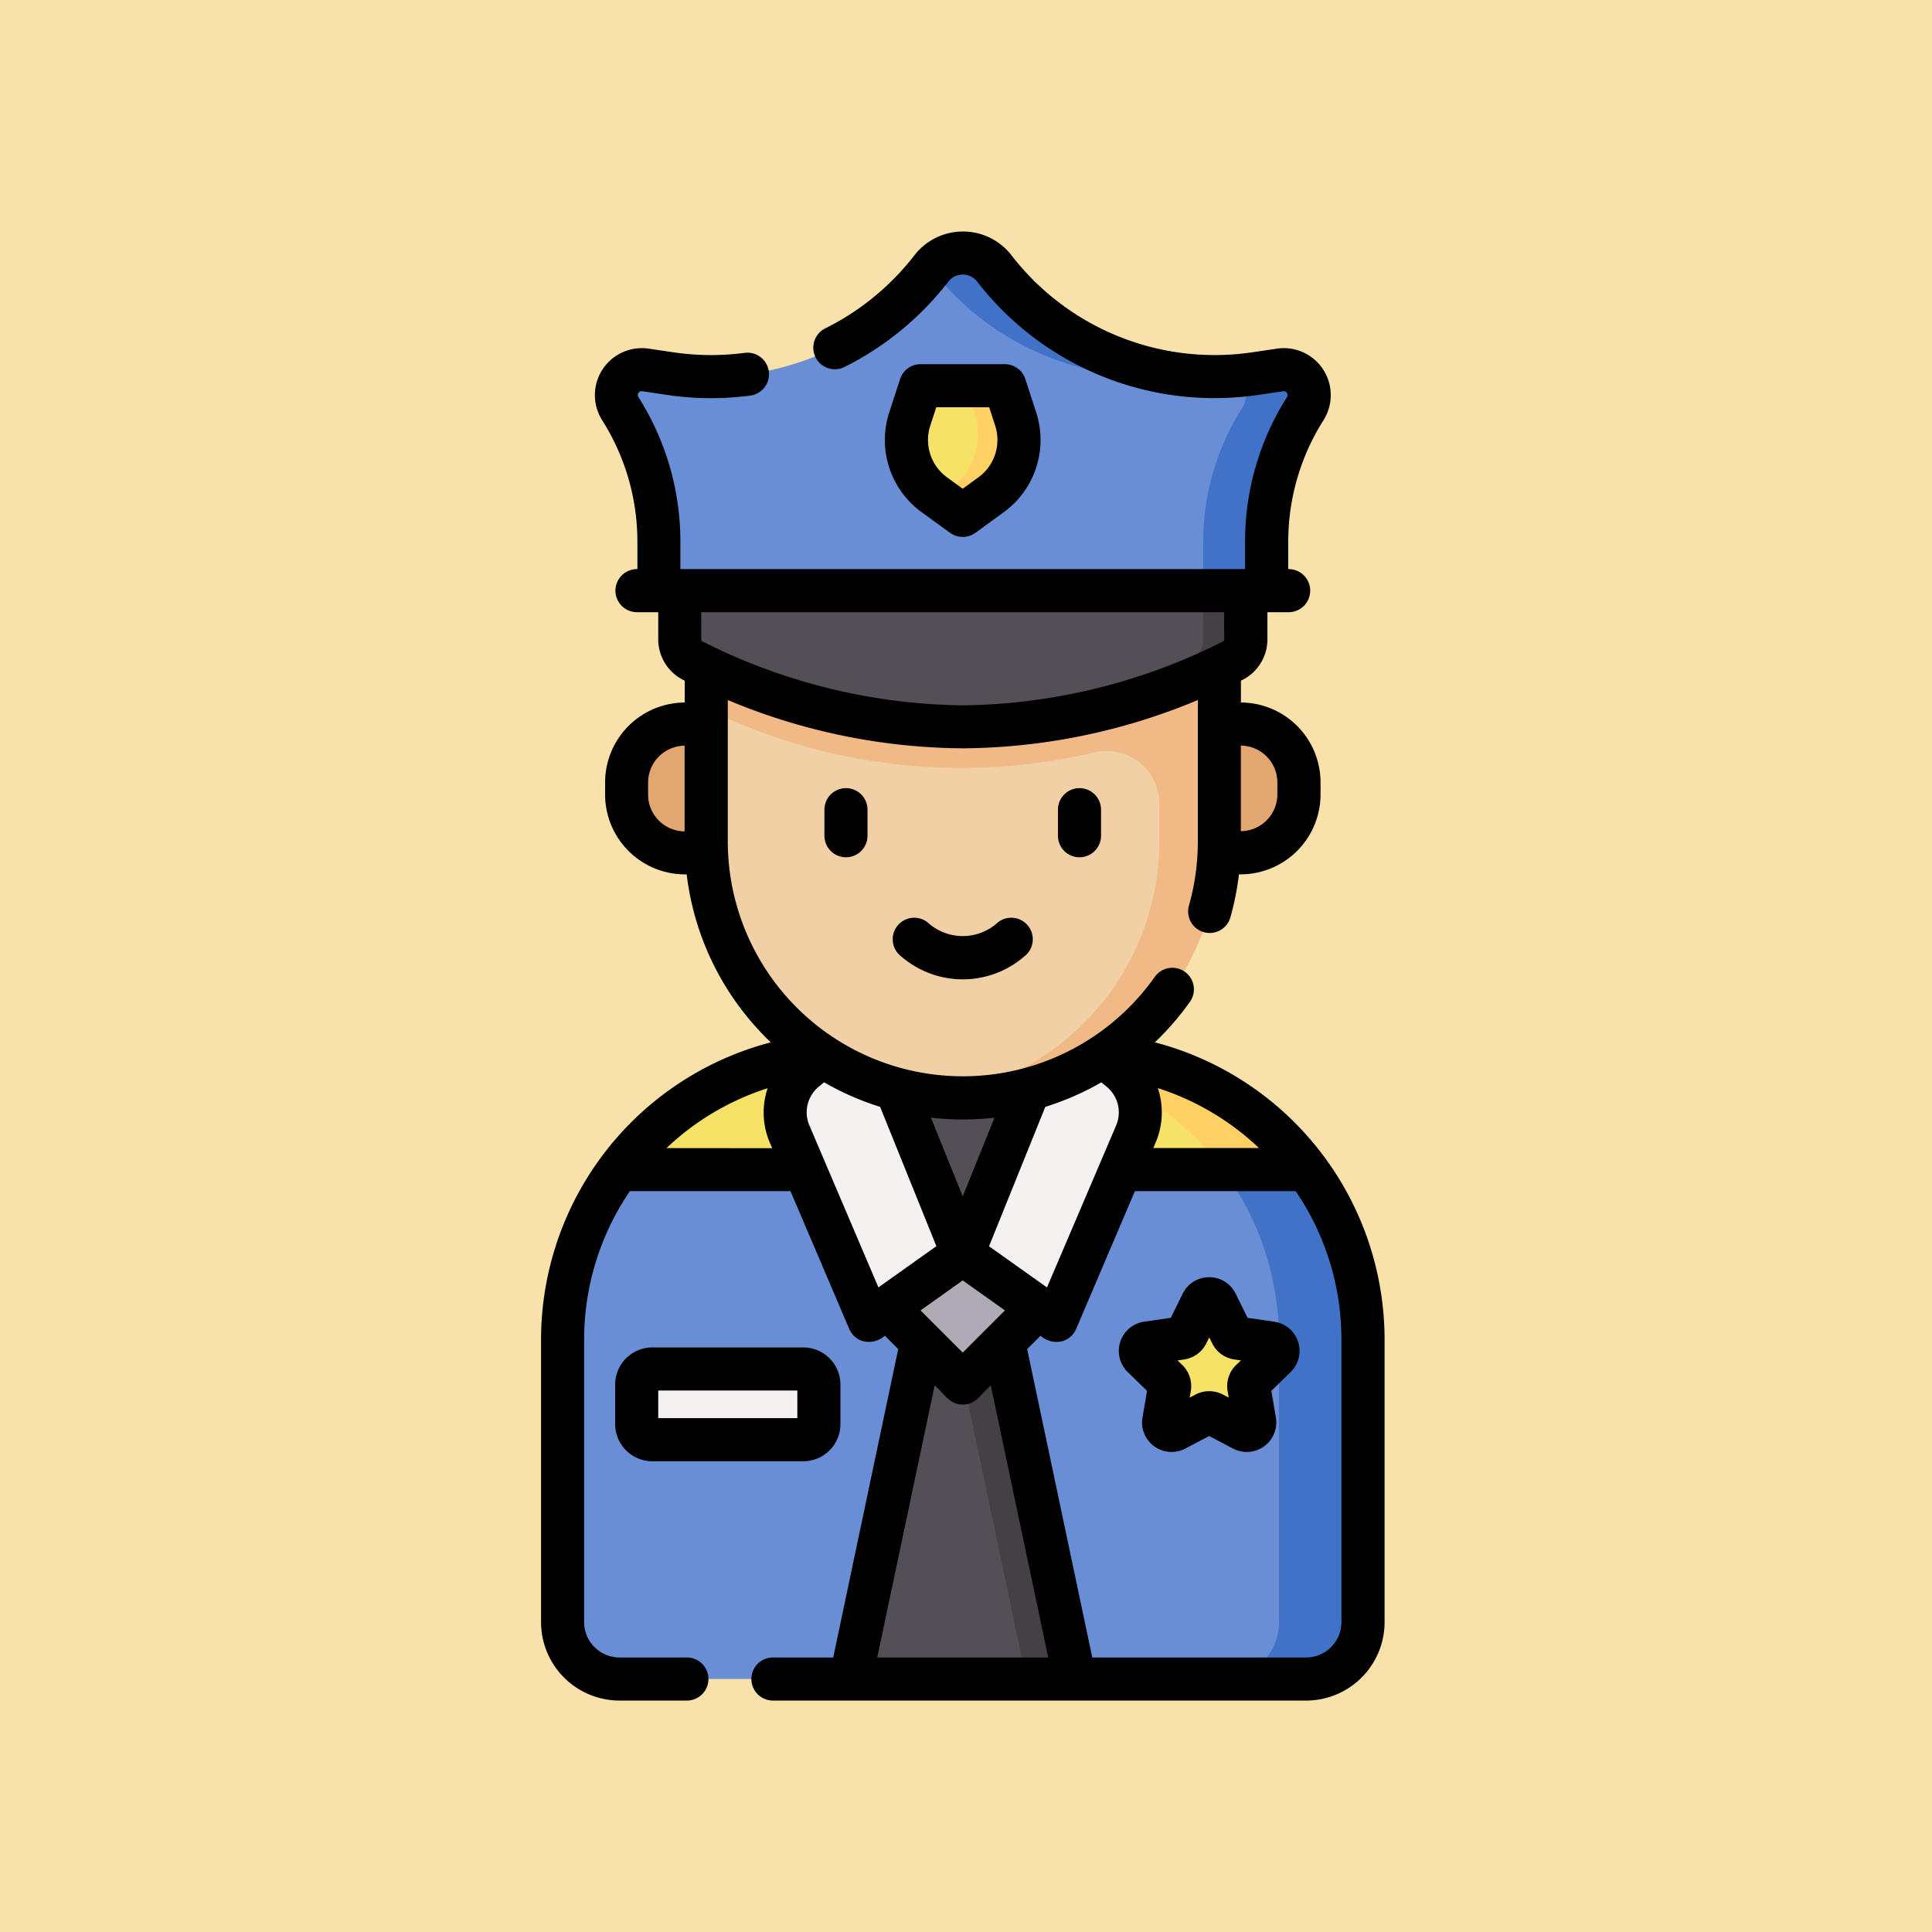 <svg xmlns="http://www.w3.org/2000/svg" width="100" height="100" viewBox="0 0 100 100">
  <g id="Grupo_1063397" data-name="Grupo 1063397" transform="translate(-344 -3518.856)">
    <rect id="Rectángulo_373305" data-name="Rectángulo 373305" width="100" height="100" transform="translate(344 3518.856)" fill="#f9e2a9"/>
    <g id="policia" transform="translate(263.116 3530.837)">
      <path id="Trazado_796043" data-name="Trazado 796043" d="M154.872,318.692H119.328a2.944,2.944,0,0,1-2.944-2.944V301.13a14.789,14.789,0,0,1,14.789-14.789h11.854a14.789,14.789,0,0,1,14.789,14.789v14.618A2.944,2.944,0,0,1,154.872,318.692Z" transform="translate(-6.385 -243.768)" fill="#698ed5"/>
      <path id="Trazado_796044" data-name="Trazado 796044" d="M270.7,286.341H266.35a14.789,14.789,0,0,1,14.789,14.789v14.618a2.944,2.944,0,0,1-2.944,2.944h4.345a2.944,2.944,0,0,0,2.944-2.944V301.13A14.789,14.789,0,0,0,270.7,286.341Z" transform="translate(-134.054 -243.768)" fill="#4073c8"/>
      <path id="Trazado_796045" data-name="Trazado 796045" d="M294.888,286.341h-.12v5.984h12A14.767,14.767,0,0,0,294.888,286.341Z" transform="translate(-158.247 -243.768)" fill="#f6e266"/>
      <path id="Trazado_796046" data-name="Trazado 796046" d="M302.426,292.326h4.345c-.792-.656-3.368-5.694-12-5.984v.614A14.811,14.811,0,0,1,302.426,292.326Z" transform="translate(-158.247 -243.768)" fill="#ffd064"/>
      <path id="Trazado_796047" data-name="Trazado 796047" d="M147.932,292.326v-5.984h-.12a14.767,14.767,0,0,0-11.883,5.984Z" transform="translate(-23.024 -243.768)" fill="#f6e266"/>
      <path id="Trazado_796048" data-name="Trazado 796048" d="M216.705,346.6h11.6l-5.8-27.478Z" transform="translate(-91.79 -271.67)" fill="#544f57"/>
      <path id="Trazado_796049" data-name="Trazado 796049" d="M248.529,319.117l-1.255,5.945,4.545,21.533h2.51Z" transform="translate(-117.814 -271.67)" fill="#454045"/>
      <path id="Trazado_796050" data-name="Trazado 796050" d="M0,0H7.106V7.106H0Z" transform="translate(125.681 54.578) rotate(-45)" fill="#afaab4"/>
      <path id="Trazado_796051" data-name="Trazado 796051" d="M213.5,251.385l7.372-18.262H206.129Z" transform="translate(-82.787 -198.462)" fill="#544f57"/>
      <g id="Grupo_1063392" data-name="Grupo 1063392" transform="translate(121.523 40.748)">
        <path id="Trazado_796052" data-name="Trazado 796052" d="M203.082,286.241l-4.915-12.175-3.242,2.657a2.827,2.827,0,0,0-.809,3.295l4.122,9.667Z" transform="translate(-193.89 -274.066)" fill="#f6f1f1"/>
        <path id="Trazado_796053" data-name="Trazado 796053" d="M255.715,286.241l4.915-12.175,3.242,2.657a2.827,2.827,0,0,1,.809,3.295l-4.122,9.667Z" transform="translate(-246.523 -274.066)" fill="#f6f1f1"/>
      </g>
      <path id="Trazado_796054" data-name="Trazado 796054" d="M179.677,164.879A13.28,13.28,0,0,1,166.4,151.6V141h26.56v10.6a13.28,13.28,0,0,1-13.28,13.28Z" transform="translate(-48.962 -120.032)" fill="#f1d0a5"/>
      <path id="Trazado_796055" data-name="Trazado 796055" d="M189.852,141H166.4v3.724A29.889,29.889,0,0,0,186.476,147a2.729,2.729,0,0,1,3.376,2.646V151.6a13.281,13.281,0,0,1-11.727,13.189A13.281,13.281,0,0,0,192.957,151.6V141Z" transform="translate(-48.962 -120.033)" fill="#f1b986"/>
      <g id="Grupo_1063393" data-name="Grupo 1063393" transform="translate(113.314 25.496)">
        <path id="Trazado_796056" data-name="Trazado 796056" d="M142.8,178.147h-1.1a3.02,3.02,0,0,1-3.02-3.02V174.5a3.02,3.02,0,0,1,3.02-3.02h1.1Z" transform="translate(-138.683 -171.482)" fill="#e2a770"/>
        <path id="Trazado_796057" data-name="Trazado 796057" d="M345.032,178.147h1.1a3.02,3.02,0,0,0,3.02-3.02V174.5a3.02,3.02,0,0,0-3.02-3.02h-1.1Z" transform="translate(-314.352 -171.482)" fill="#e2a770"/>
      </g>
      <path id="Trazado_796058" data-name="Trazado 796058" d="M185.79,128.668a30.181,30.181,0,0,1-27.93,0,1.224,1.224,0,0,1-.686-1.1v-2.53h29.3v2.53A1.224,1.224,0,0,1,185.79,128.668Z" transform="translate(-41.11 -106.449)" fill="#544f57"/>
      <path id="Trazado_796059" data-name="Trazado 796059" d="M261.856,125.04v2.53a1.225,1.225,0,0,1-.686,1.1,31.835,31.835,0,0,1-12.863,3.4,31.135,31.135,0,0,0,15.066-3.4,1.224,1.224,0,0,0,.686-1.1v-2.53Z" transform="translate(-118.693 -106.449)" fill="#454045"/>
      <path id="Trazado_796060" data-name="Trazado 796060" d="M168.182,13.743A14.392,14.392,0,0,1,154.692,8.3a2.061,2.061,0,0,0-3.262,0,14.392,14.392,0,0,1-13.491,5.442l-1.3-.191a1.315,1.315,0,0,0-1.3,2.01,12.861,12.861,0,0,1,1.994,6.879v2.536h31.451V22.439a12.861,12.861,0,0,1,1.994-6.879,1.315,1.315,0,0,0-1.3-2.01Z" transform="translate(-22.346 -6.384)" fill="#698ed5"/>
      <g id="Grupo_1063394" data-name="Grupo 1063394" transform="translate(113.252 1.115)">
        <path id="Trazado_796061" data-name="Trazado 796061" d="M141.064,48.368c-.153-.018-.306-.037-.458-.06l-1.3-.191a1.286,1.286,0,0,0-1.042.3A14.375,14.375,0,0,0,141.064,48.368Z" transform="translate(-138.265 -42.065)" fill="#4073c8"/>
        <path id="Trazado_796062" data-name="Trazado 796062" d="M257.718,13.8a14.392,14.392,0,0,1-9.755-5.5,2.061,2.061,0,0,0-3.262,0l-.008.009A14.392,14.392,0,0,0,257.718,13.8Z" transform="translate(-228.869 -7.5)" fill="#4073c8"/>
        <path id="Trazado_796063" data-name="Trazado 796063" d="M343.411,48.116l-1.3.191q-.469.069-.937.107a1.315,1.315,0,0,1,.257,1.712A12.86,12.86,0,0,0,339.439,57V59.54h3.278V57a12.86,12.86,0,0,1,1.994-6.879A1.316,1.316,0,0,0,343.411,48.116Z" transform="translate(-309.528 -42.064)" fill="#4073c8"/>
        <path id="Trazado_796064" data-name="Trazado 796064" d="M233.671,125.039h0Z" transform="translate(-219.486 -107.563)" fill="#4073c8"/>
      </g>
      <path id="Trazado_796065" data-name="Trazado 796065" d="M239.046,60.412l1.462-1.062a3.515,3.515,0,0,0,1.277-3.93l-.558-1.719h-4.361l-.558,1.719a3.515,3.515,0,0,0,1.277,3.93Z" transform="translate(-108.331 -45.717)" fill="#f6e266"/>
      <path id="Trazado_796066" data-name="Trazado 796066" d="M251.2,55.42l-.558-1.719h-2.029l.462,1.422a3.515,3.515,0,0,1-1.277,3.93l-.6.439,1.268.921,1.462-1.062A3.515,3.515,0,0,0,251.2,55.42Z" transform="translate(-117.742 -45.717)" fill="#ffd064"/>
      <path id="Trazado_796067" data-name="Trazado 796067" d="M321.475,371.773l.781,1.583a.413.413,0,0,0,.311.226l1.746.254a.413.413,0,0,1,.229.7l-1.264,1.232a.413.413,0,0,0-.119.365l.3,1.739a.413.413,0,0,1-.6.435l-1.562-.821a.413.413,0,0,0-.384,0l-1.562.821a.413.413,0,0,1-.6-.435l.3-1.739a.413.413,0,0,0-.119-.365l-1.264-1.232a.413.413,0,0,1,.229-.7l1.746-.254a.412.412,0,0,0,.311-.226l.781-1.583A.413.413,0,0,1,321.475,371.773Z" transform="translate(-177.635 -316.302)" fill="#f6e266"/>
      <path id="Trazado_796068" data-name="Trazado 796068" d="M150.85,399.666h-7.817a.805.805,0,0,1-.805-.805v-2.049a.805.805,0,0,1,.805-.805h7.817a.805.805,0,0,1,.805.805v2.049A.806.806,0,0,1,150.85,399.666Z" transform="translate(-28.386 -337.128)" fill="#f6f1f1"/>
      <g id="Grupo_1063395" data-name="Grupo 1063395" transform="translate(108.884 0)">
        <path id="Trazado_796069" data-name="Trazado 796069" d="M140.658,41.971a14.384,14.384,0,0,0,1.817-2.1,1.115,1.115,0,0,0-1.821-1.288,12.165,12.165,0,0,1-22.1-7.014V24.252a31.936,31.936,0,0,0,12.165,2.5,31.963,31.963,0,0,0,12.165-2.5v7.315a12.193,12.193,0,0,1-.453,3.3,1.115,1.115,0,1,0,2.147.6,14.374,14.374,0,0,0,.433-2.192h.089a4.14,4.14,0,0,0,4.135-4.135v-.626a4.139,4.139,0,0,0-4.121-4.134V23.25l.061-.029h0a2.355,2.355,0,0,0,1.31-2.1V19.706h1.1a1.115,1.115,0,1,0,0-2.23h-.021V16.055a11.728,11.728,0,0,1,1.821-6.282,2.431,2.431,0,0,0-2.4-3.709l-1.3.192a13.291,13.291,0,0,1-12.445-5.02,3.176,3.176,0,0,0-5.028,0,13.348,13.348,0,0,1-4.611,3.779,1.115,1.115,0,1,0,.991,2A15.593,15.593,0,0,0,129.966,2.6a.946.946,0,0,1,1.5,0A15.525,15.525,0,0,0,146,8.461l1.3-.191a.182.182,0,0,1,.195.087.191.191,0,0,1,0,.223,13.955,13.955,0,0,0-2.167,7.475v1.421H116.1V16.055a13.954,13.954,0,0,0-2.167-7.475.192.192,0,0,1,0-.223.182.182,0,0,1,.195-.087l1.3.192a15.5,15.5,0,0,0,4.289.032,1.115,1.115,0,1,0-.292-2.211,13.259,13.259,0,0,1-3.671-.027l-1.3-.192a2.431,2.431,0,0,0-2.4,3.709,11.728,11.728,0,0,1,1.821,6.282v1.421h-.021a1.115,1.115,0,0,0,0,2.23h1.1v1.415a2.355,2.355,0,0,0,1.31,2.1l.061.029v1.132a4.139,4.139,0,0,0-4.121,4.134v.626a4.14,4.14,0,0,0,4.135,4.135h.088a14.368,14.368,0,0,0,4.354,8.694,15.911,15.911,0,0,0-11.892,15.392V71.981a4.064,4.064,0,0,0,4.059,4.059h3.489a1.115,1.115,0,0,0,0-2.23h-3.489a1.831,1.831,0,0,1-1.829-1.829V57.362a13.633,13.633,0,0,1,2.367-7.689H121.8l3.041,7.132a1.116,1.116,0,0,0,.723.636,1.236,1.236,0,0,0,1.12-.286l.692.692L124.011,73.81h-3.12a1.115,1.115,0,0,0,0,2.23h27.6a4.064,4.064,0,0,0,4.059-4.059V57.362a15.913,15.913,0,0,0-11.888-15.391ZM147,28.516v.626a1.907,1.907,0,0,1-1.89,1.9V26.611A1.907,1.907,0,0,1,147,28.516Zm-2.75-8.809c-.023,1.424.051,1.456-.062,1.512a30.619,30.619,0,0,1-13.474,3.309,30.638,30.638,0,0,1-13.473-3.309.11.11,0,0,1-.062-.1V19.706Zm-29.821,9.436v-.626a1.907,1.907,0,0,1,1.89-1.9v4.435A1.907,1.907,0,0,1,114.429,29.142Zm20.647,25.514-3-2.132,2.913-7.215a14.446,14.446,0,0,0,2.9-1.268l.277.227a1.72,1.72,0,0,1,.49,2Zm5.63-7.518a3.947,3.947,0,0,0,.106-2.8,13.639,13.639,0,0,1,5.235,3.1h-5.471Zm-8.345-1.272-1.646,4.078-1.646-4.077a14.254,14.254,0,0,0,3.292,0Zm-16.979,1.577a13.639,13.639,0,0,1,5.235-3.1,3.947,3.947,0,0,0,.106,2.8l.13.305Zm7.393-1.18a1.72,1.72,0,0,1,.49-2l.275-.225a14.326,14.326,0,0,0,2.9,1.272l2.911,7.211-3,2.132Zm7.94,8.029,2.184,1.553-2.184,2.184-2.184-2.184ZM126.29,73.81l2.972-14.08c.509.432.758.991,1.453.991s.94-.556,1.453-.991L135.14,73.81Zm24.026-1.829a1.831,1.831,0,0,1-1.829,1.829H137.419L134.05,57.847l.692-.692a1.234,1.234,0,0,0,1.12.286,1.115,1.115,0,0,0,.723-.636l3.041-7.132h8.323a13.634,13.634,0,0,1,2.367,7.689V71.981Z" transform="translate(-108.884 0)"/>
        <path id="Trazado_796070" data-name="Trazado 796070" d="M288.862,194.908v1.348a1.115,1.115,0,1,0,2.23,0v-1.348a1.115,1.115,0,1,0-2.23,0Z" transform="translate(-262.103 -164.98)"/>
        <path id="Trazado_796071" data-name="Trazado 796071" d="M207.568,194.908v1.348a1.115,1.115,0,1,0,2.23,0v-1.348a1.115,1.115,0,0,0-2.23,0Z" transform="translate(-192.896 -164.98)"/>
        <path id="Trazado_796072" data-name="Trazado 796072" d="M236.794,239.1a2.693,2.693,0,0,1-3.671,0,1.115,1.115,0,0,0-1.348,1.777,4.868,4.868,0,0,0,6.368,0,1.115,1.115,0,0,0-1.348-1.777Z" transform="translate(-213.127 -203.353)"/>
        <path id="Trazado_796073" data-name="Trazado 796073" d="M231.994,54.928a1.115,1.115,0,0,0,1.311,0l1.462-1.062a4.618,4.618,0,0,0,1.682-5.176l-.559-1.719a1.115,1.115,0,0,0-1.061-.771h-4.361a1.115,1.115,0,0,0-1.061.771l-.559,1.719a4.619,4.619,0,0,0,1.682,5.176Zm-1.023-5.55.308-.948h2.741l.308.948a2.394,2.394,0,0,1-.872,2.683l-.807.586-.807-.586A2.394,2.394,0,0,1,230.971,49.379Z" transform="translate(-210.819 -39.331)"/>
        <path id="Trazado_796074" data-name="Trazado 796074" d="M318.084,366.346l-1.381-.2-.617-1.251a1.518,1.518,0,0,0-1.37-.852h0a1.518,1.518,0,0,0-1.37.852l-.618,1.251-1.381.2a1.528,1.528,0,0,0-.847,2.606l1,.974-.236,1.375a1.528,1.528,0,0,0,2.217,1.611l1.235-.649,1.235.649a1.528,1.528,0,0,0,2.217-1.611l-.236-1.375,1-.974a1.528,1.528,0,0,0-.847-2.606Zm-1.974,2.241a1.528,1.528,0,0,0-.44,1.353l.058.337-.3-.159a1.528,1.528,0,0,0-1.422,0l-.3.159.058-.336a1.528,1.528,0,0,0-.439-1.353l-.245-.238.338-.049a1.527,1.527,0,0,0,1.151-.836l.151-.306.151.306a1.527,1.527,0,0,0,1.15.836l.338.049Z" transform="translate(-280.129 -309.916)"/>
        <path id="Trazado_796075" data-name="Trazado 796075" d="M146.385,392.475v-2.049a1.923,1.923,0,0,0-1.921-1.921h-7.817a1.923,1.923,0,0,0-1.921,1.921v2.049a1.923,1.923,0,0,0,1.921,1.921h7.817A1.923,1.923,0,0,0,146.385,392.475Zm-2.23-.31h-7.2v-1.429h7.2Z" transform="translate(-130.885 -330.743)"/>
      </g>
    </g>
  </g>
</svg>
